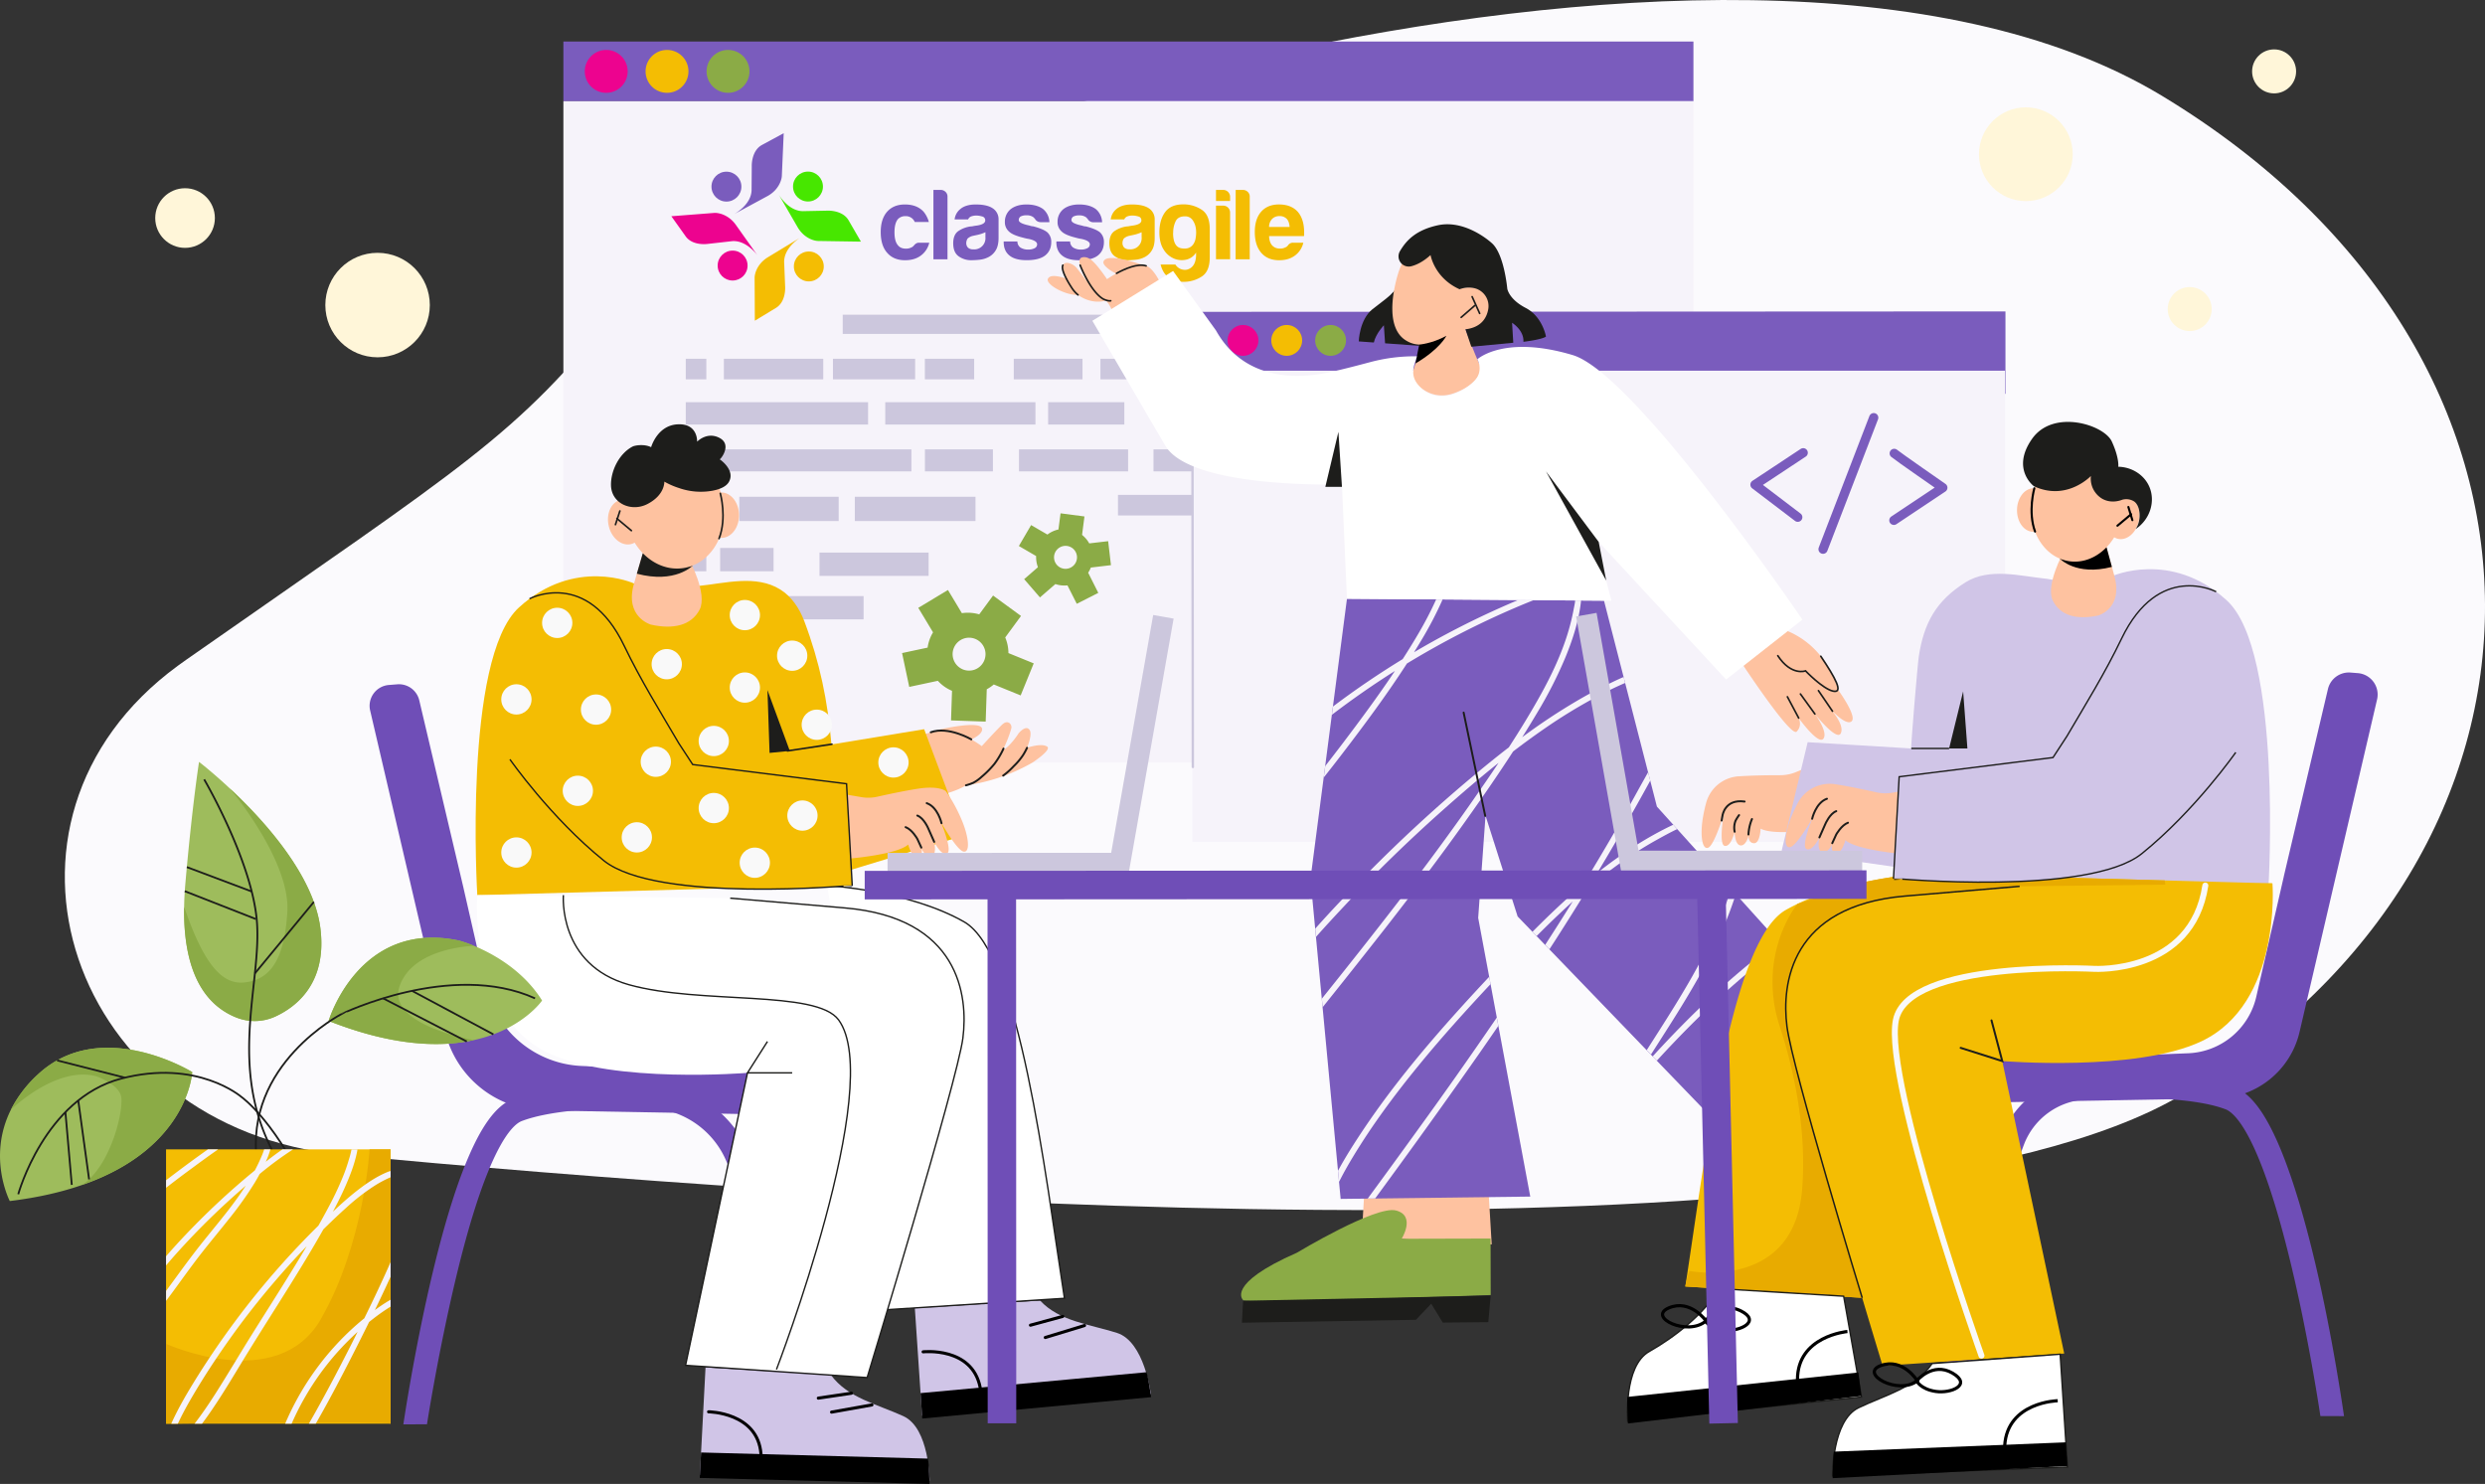 <svg xmlns="http://www.w3.org/2000/svg" xmlns:xlink="http://www.w3.org/1999/xlink" viewBox="0 0 2080.06 1242.14"><rect x="0" y="0" width="2080.06" height="1242.14" fill="#333333" stroke="none"/><defs><style>.cls-1,.cls-10,.cls-11,.cls-14,.cls-18,.cls-19,.cls-23,.cls-25,.cls-26,.cls-27,.cls-28,.cls-29,.cls-30,.cls-32,.cls-34{fill:none;}.cls-2{isolation:isolate;}.cls-3{fill:#fbfafd;}.cls-4{fill:#7a5cbd;}.cls-5{fill:#f6f3fa;}.cls-6{fill:#f4bd03;}.cls-7{fill:#8bab46;}.cls-8{fill:#ccc7dd;}.cls-9{fill:#ed038f;}.cls-10{stroke:#7a5cbd;stroke-linejoin:round;stroke-width:7.71px;}.cls-10,.cls-11,.cls-14,.cls-18,.cls-19,.cls-23,.cls-27,.cls-29,.cls-30{stroke-linecap:round;}.cls-11{stroke:#ccc7dd;stroke-width:2px;}.cls-11,.cls-14,.cls-18,.cls-19,.cls-23,.cls-24,.cls-25,.cls-26,.cls-27,.cls-28,.cls-29,.cls-30,.cls-32,.cls-34{stroke-miterlimit:10;}.cls-12{fill:#47e700;}.cls-13{fill:#fec2a0;}.cls-14,.cls-18,.cls-19,.cls-24,.cls-26,.cls-27,.cls-28,.cls-32,.cls-34{stroke:#1d1d1b;}.cls-14{stroke-width:1.39px;}.cls-15{fill:#1d1d1b;}.cls-16{clip-path:url(#clip-path);}.cls-17,.cls-24{fill:#fff;}.cls-18{stroke-width:1.64px;}.cls-19{stroke-width:1.66px;}.cls-20{fill:#d0c5e7;}.cls-21{fill:#6f4eb7;}.cls-22{fill:#e8ab00;}.cls-23,.cls-25,.cls-30{stroke:#000;}.cls-23{stroke-width:1.76px;}.cls-24,.cls-32{stroke-width:1.17px;}.cls-25{stroke-width:2.68px;}.cls-26{stroke-width:1.25px;}.cls-27{stroke-width:1.67px;}.cls-28{stroke-width:1.17px;}.cls-29{stroke:#f9f9f9;stroke-width:5px;}.cls-30{stroke-width:2.59px;}.cls-31{fill:#f9f9f9;}.cls-33{fill:#9ebc5c;}.cls-34{stroke-width:1.53px;}.cls-35{clip-path:url(#clip-path-2);}.cls-36{fill:#fff6d9;mix-blend-mode:multiply;}</style><clipPath id="clip-path" transform="translate(-215.16 -116.49)"><polygon class="cls-1" points="1765.72 973.23 1758.31 981.36 1671.58 1076.53 1601.98 1004.38 1598.5 1000.77 1597.03 999.25 1593.49 995.57 1512.07 911.17 1508.51 907.48 1501.33 900.04 1497.87 896.45 1485.49 883.62 1458.61 799.3 1452.48 884.82 1461.69 934.13 1462.84 940.27 1468.06 968.24 1469.36 975.19 1496.06 1118.1 1366.21 1119.7 1359.99 1119.77 1337.35 1120.05 1336.01 1105.85 1335.14 1096.55 1322.22 959.57 1321.55 952.43 1316.67 900.68 1316.02 893.79 1312.1 852.15 1323.15 767.27 1324.4 757.68 1329.99 714.78 1330.89 707.85 1342.63 617.69 1417.23 618.25 1422.65 618.29 1485.91 618.76 1498.79 618.86 1533.65 619.12 1538.54 619.16 1557.79 619.3 1574.21 683.18 1575.48 688.14 1594.67 762.84 1596.48 769.86 1602.08 791.66 1615.76 806.83 1619.07 810.51 1664.02 860.38 1668.1 864.91 1703.61 904.31 1706.96 908.03 1763.13 970.36 1765.72 973.23"/></clipPath><clipPath id="clip-path-2" transform="translate(-215.16 -116.49)"><rect class="cls-1" x="354.16" y="1078.59" width="187.94" height="229.63"/></clipPath></defs><g class="cls-2"><g id="Слой_1" data-name="Слой 1"><path id="bg" class="cls-3" d="M502.19,1083.16C273.91,1061.81,186.36,803.91,364,673.8q3.53-2.59,7.19-5.15c234.39-164,275.8-186.27,361.13-294S1661.24-23,2024.73,196.63s352.25,637.25,16.73,836.26C1781.89,1186.86,886.61,1119.11,502.19,1083.16Z" transform="translate(-215.16 -116.49)"/><g id="screens"><rect class="cls-4" x="471.58" y="34.76" width="945.9" height="49.97"/><rect class="cls-5" x="471.58" y="84.73" width="945.9" height="553.5"/><circle class="cls-6" cx="558.33" cy="59.75" r="17.96"/><circle class="cls-7" cx="609.39" cy="59.75" r="17.96"/><rect class="cls-8" x="705.4" y="263.42" width="406.1" height="16.08"/><rect class="cls-8" x="574.02" y="300.32" width="17.2" height="17.22"/><rect class="cls-8" x="574.02" y="415.56" width="17.2" height="20.58"/><rect class="cls-8" x="574.02" y="375.06" width="17.2" height="20.58"/><rect class="cls-8" x="574.02" y="458.67" width="17.2" height="19.53"/><rect class="cls-8" x="605.91" y="300.32" width="83.18" height="17.22"/><rect class="cls-8" x="697.22" y="300.32" width="68.79" height="17.22"/><rect class="cls-8" x="774.15" y="300.32" width="41.28" height="17.22"/><rect class="cls-8" x="848.57" y="300.32" width="57.54" height="17.22"/><rect class="cls-8" x="921.12" y="300.32" width="125.71" height="17.22"/><rect class="cls-8" x="574.02" y="336.67" width="152.6" height="18.71"/><rect class="cls-8" x="741" y="336.67" width="125.71" height="18.71"/><rect class="cls-8" x="877.34" y="336.67" width="63.79" height="18.71"/><rect class="cls-8" x="602.79" y="376.15" width="160.1" height="18.42"/><rect class="cls-8" x="774.21" y="376.15" width="56.91" height="18.42"/><rect class="cls-8" x="852.95" y="376.15" width="91.31" height="18.42"/><rect class="cls-8" x="965.52" y="376.15" width="108.82" height="18.42"/><rect class="cls-8" x="935.81" y="414.25" width="96.31" height="17.22"/><rect class="cls-8" x="715.52" y="415.82" width="101" height="20.33"/><rect class="cls-8" x="618.83" y="415.82" width="83.18" height="20.33"/><rect class="cls-8" x="1085.6" y="376.15" width="69.42" height="18.42"/><rect class="cls-8" x="1167.53" y="376.15" width="80.05" height="18.42"/><rect class="cls-8" x="1056.2" y="300.32" width="40.03" height="17.22"/><rect class="cls-8" x="1109.36" y="300.32" width="60.66" height="17.22"/><rect class="cls-8" x="965.96" y="337.42" width="62.54" height="17.22"/><rect class="cls-8" x="685.97" y="462.54" width="91.31" height="19.53"/><rect class="cls-8" x="602.79" y="458.67" width="44.72" height="19.53"/><rect class="cls-8" x="574.02" y="498.98" width="46.91" height="19.46"/><rect class="cls-8" x="632.18" y="498.98" width="90.68" height="19.46"/><rect class="cls-8" x="1006.15" y="459.05" width="124.46" height="17.03"/><circle class="cls-9" cx="507.44" cy="59.75" r="17.96"/><path class="cls-7" d="M1047,689.44l22.5,9.17,10.93-26.83-21.17-8.62a34,34,0,0,0-2.68-13.08l13.21-18L1046.4,615l-11.58,15.76a33.69,33.69,0,0,0-14.52-1l-11.66-19.4-24.83,14.93,12.35,20.52a32.61,32.61,0,0,0-1.88,3.56,33.76,33.76,0,0,0-2.67,9.22l-21.37,4.56,6,28.33,23.93-5.11a33.76,33.76,0,0,0,11,8c.29.14.58.25.88.37l-.83,24.78,29,1,.9-27.06A33.67,33.67,0,0,0,1047,689.44Zm-26.36-12.83a13.77,13.77,0,1,1,18.22-6.87A13.77,13.77,0,0,1,1020.6,676.61Z" transform="translate(-215.16 -116.49)"/><path class="cls-7" d="M1126,595.89a23.62,23.62,0,0,0,2.25-4.32l16.83-2-2.34-20.08-15.84,1.85a23.91,23.91,0,0,0-6-7.1l2-15.44-20-2.63-1.77,13.54a23.41,23.41,0,0,0-9.22,4.25l-13.66-7.93L1068,573.54l14.45,8.4a24.06,24.06,0,0,0,.06,2.81,23.78,23.78,0,0,0,1.45,6.53l-11.53,10,13.23,15.29,12.92-11.18a23.43,23.43,0,0,0,9.42,1.16c.22,0,.45,0,.66-.07l7.82,15.43,18-9.14Zm-18.19-3.29a9.61,9.61,0,1,1,8.82-10.34A9.62,9.62,0,0,1,1107.79,592.6Z" transform="translate(-215.16 -116.49)"/><polygon class="cls-4" points="1678.66 329.66 998.45 329.66 998.45 261.03 1678.66 260.68 1678.66 329.66"/><rect class="cls-5" x="998.07" y="310.3" width="680.2" height="394.3"/><circle class="cls-9" cx="1040.45" cy="284.94" r="12.91"/><circle class="cls-6" cx="1077.04" cy="284.94" r="12.91"/><circle class="cls-7" cx="1113.76" cy="284.94" r="12.91"/><line class="cls-10" x1="1568.39" y1="349.61" x2="1525.97" y2="459.73"/><path class="cls-10" d="M1800.71,496c2.43,2.18,40.7,28.72,40.7,28.72l-41,27.33" transform="translate(-215.16 -116.49)"/><polyline class="cls-10" points="1509.38 378.99 1468.99 405.7 1504.82 432.95"/><line class="cls-11" x1="998.07" y1="310.3" x2="998.46" y2="642.01"/></g><g id="logo"><path class="cls-4" d="M984.59,319.65H993a18.48,18.48,0,0,1-7.08,10.8c-3.49,2.58-7.87,3.88-13.16,3.87q-9.62,0-15-6.22-5.4-6.06-5.4-17.37,0-10.78,5.23-16.86,5.4-6.22,15-6.22,10.11,0,15.68,6.07a23.34,23.34,0,0,1,4.39,8.6H980.88a9.85,9.85,0,0,0-1.7-2.53,8.09,8.09,0,0,0-6.22-2.36,8.23,8.23,0,0,0-6.07,2.36q-3,3.39-3,11.13t3,11q2.19,2.7,6.58,2.7a9.59,9.59,0,0,0,4.89-1.18,2.49,2.49,0,0,0,.93-.57l.92-.93a7.24,7.24,0,0,1,1.36-1.35A4.62,4.62,0,0,1,984.59,319.65Z" transform="translate(-215.16 -116.49)"/><path class="cls-4" d="M996.48,275.46h6.09a5.67,5.67,0,0,1,4,1.6,5.26,5.26,0,0,1,1.69,4v52.46H996.48Z" transform="translate(-215.16 -116.49)"/><path class="cls-4" d="M1042.71,331.63a20.89,20.89,0,0,1-7.51,2.26,68.13,68.13,0,0,1-7,.42,17.75,17.75,0,0,1-10.63-3.29q-4.52-3.28-4.52-10.88,0-7.08,4.13-10.12a24,24,0,0,1,10.55-4,9.39,9.39,0,0,0,2-.24c.79-.17,1.7-.31,2.7-.43q7.42-1,7.42-4.38a3.2,3.2,0,0,0-2.61-3.29,17.44,17.44,0,0,0-4.81-.76,12.4,12.4,0,0,0-4.22.68,4.6,4.6,0,0,0-2.69,2.53h-11.31a13,13,0,0,1,4.72-8.6q4.54-3.89,13-3.88,9.45,0,14.18,3.2a10.85,10.85,0,0,1,4.89,9.44V315.6q0,6.73-2.45,10.54A15,15,0,0,1,1042.71,331.63Zm-2.7-20.75a31.89,31.89,0,0,1-6.59,2.2l-3.88.84a10.18,10.18,0,0,0-4.39,2.19,6.94,6.94,0,0,0-1.18,3.71,5.48,5.48,0,0,0,1.52,4.05,6.38,6.38,0,0,0,4.38,1.35A9.34,9.34,0,0,0,1040,315.1Z" transform="translate(-215.16 -116.49)"/><path class="cls-4" d="M1055.3,318.64h11.47a6.18,6.18,0,0,0,2.53,5.06,11.92,11.92,0,0,0,6.75,1.69,10.93,10.93,0,0,0,5.23-1.18,3.58,3.58,0,0,0,2-3.21q0-3-7.08-4.52a33.17,33.17,0,0,1-4.52-1q-8.94-2.19-12-5.23a10.33,10.33,0,0,1-3.39-8.1,13.41,13.41,0,0,1,4.89-10.62q5.08-3.88,13.16-3.88,8.76,0,14,3.88a14.86,14.86,0,0,1,5.22,10.92h-7.25a5.35,5.35,0,0,1-4.9-2.86l-1.35-1.35a9.09,9.09,0,0,0-5.56-1.52,10,10,0,0,0-5.06,1,3.39,3.39,0,0,0-1.52,3q0,2.7,8.77,4.52a17.91,17.91,0,0,0,1.77.51,6.28,6.28,0,0,0,1.43.17q8.58,2.22,12,5.09a10.6,10.6,0,0,1,3.21,8.09q0,7.42-5.4,11.47-5.06,3.7-15.18,3.71-9.62,0-14.34-3.87-4.89-3.88-4.89-11.31Z" transform="translate(-215.16 -116.49)"/><path class="cls-4" d="M1099.44,318.64h11.47a6.2,6.2,0,0,0,2.53,5.06,12,12,0,0,0,6.75,1.69,10.93,10.93,0,0,0,5.23-1.18,3.57,3.57,0,0,0,2-3.21q0-3-7.08-4.52a33.73,33.73,0,0,1-4.56-1q-8.94-2.19-12-5.23a10.33,10.33,0,0,1-3.39-8.1,13.4,13.4,0,0,1,4.89-10.62q5.06-3.88,13.16-3.88,8.76,0,14,3.88a14.84,14.84,0,0,1,5.22,11h-7.23a5.35,5.35,0,0,1-4.89-2.87l-1.35-1.35a9.14,9.14,0,0,0-5.57-1.52,10.08,10.08,0,0,0-5.09,1,3.4,3.4,0,0,0-1.52,3q0,2.7,8.77,4.53a16.27,16.27,0,0,0,1.78.5,6.28,6.28,0,0,0,1.43.17q8.61,2.2,12,5.06a10.71,10.71,0,0,1,3.2,8.1q0,7.43-5.39,11.47-5.1,3.7-15.19,3.71-9.62,0-14.34-3.88-4.89-3.87-4.89-11.31Z" transform="translate(-215.16 -116.49)"/><path class="cls-6" d="M1173.44,331.63a20.84,20.84,0,0,1-7.5,2.26,68.3,68.3,0,0,1-7,.42,17.73,17.73,0,0,1-10.63-3.29q-4.56-3.28-4.56-10.88,0-7.08,4.14-10.12a23.86,23.86,0,0,1,10.54-4,9.79,9.79,0,0,0,2-.25c.79-.17,1.7-.31,2.7-.43q7.42-1,7.42-4.38a3.19,3.19,0,0,0-2.61-3.29,17.44,17.44,0,0,0-4.81-.76,12.3,12.3,0,0,0-4.21.68,4.53,4.53,0,0,0-2.7,2.53h-11.31a13,13,0,0,1,4.72-8.61q4.53-3.87,13-3.87,9.43,0,14.17,3.2a10.85,10.85,0,0,1,4.89,9.44v15.36q0,6.74-2.45,10.54A15,15,0,0,1,1173.44,331.63Zm-2.7-20.75a31.61,31.61,0,0,1-6.58,2.2l-3.86.83a10.07,10.07,0,0,0-4.39,2.2,6.88,6.88,0,0,0-1.18,3.71,5.46,5.46,0,0,0,1.52,4,6.34,6.34,0,0,0,4.39,1.36,9.34,9.34,0,0,0,10.12-10.12Z" transform="translate(-215.16 -116.49)"/><path class="cls-6" d="M1216.32,330.78v-2.87a12.94,12.94,0,0,1-8.19,5.91,16.74,16.74,0,0,1-10.2-.85,18.68,18.68,0,0,1-8.69-7.5q-3.6-5.49-3.62-14.42,0-10.46,4.8-17t15.44-6.5a27.48,27.48,0,0,1,15,4.39q6.92,4.38,6.92,16.19V332q0,11.81-6.92,16.11a27.81,27.81,0,0,1-15,4.3q-15.52,0-19.23-14.5H1199a9.38,9.38,0,0,0,9.69,4.29,9.07,9.07,0,0,0,5.09-3.28C1215.23,337.07,1216.09,334.38,1216.32,330.78Zm-19.23-19.4q0,11.64,6.75,12.91t10-3.12a12.42,12.42,0,0,0,2.19-5.82,24.61,24.61,0,0,0,.09-7.85,15.73,15.73,0,0,0-2.79-6.91,7.41,7.41,0,0,0-6.41-3q-5.73,0-7.75,4.22a21.85,21.85,0,0,0-2,9.61Z" transform="translate(-215.16 -116.49)"/><path class="cls-6" d="M1233,275.46h6.07a5.76,5.76,0,0,1,5.74,5.73v3.55H1233Zm0,13.16h6.07a5.76,5.76,0,0,1,5.74,5.73v39.13H1233Z" transform="translate(-215.16 -116.49)"/><path class="cls-6" d="M1249.48,275.46h6.07a5.66,5.66,0,0,1,4,1.6,5.26,5.26,0,0,1,1.69,4v52.46h-11.81Z" transform="translate(-215.16 -116.49)"/><path class="cls-6" d="M1297.68,319.65h8.44a18.45,18.45,0,0,1-7.09,10.8c-3.48,2.58-7.87,3.88-13.15,3.87q-9.62,0-15-6.22t-5.4-17.39q0-10.79,5.22-16.87,5.4-6.21,15-6.21,10.13,0,15.69,6.07,5.4,6.21,5.4,17.37v1.86a3,3,0,0,1-.17,1.18h-29.17c.11,3.48,1,6.07,2.53,7.75s3.66,2.71,6.58,2.71a9.53,9.53,0,0,0,4.89-1.19,2.35,2.35,0,0,0,.93-.56l.93-.93a3.63,3.63,0,0,1,1.26-1.35A5,5,0,0,1,1297.68,319.65Zm-20.24-13.16h17.2c-.22-3-1-5.28-2.36-6.74a8.11,8.11,0,0,0-6.22-2.37,8.27,8.27,0,0,0-6.08,2.37A9.63,9.63,0,0,0,1277.44,306.49Z" transform="translate(-215.16 -116.49)"/><path class="cls-4" d="M844.42,255.36l-.15,19.48c.34,12.52-13.69,20.36-14.59,20.87l27.74-15a25.52,25.52,0,0,0,6.29-4.73c5.66-6,5.88-12,5.88-12l1.57-36-18.09,9.79C844,242.62,844.42,255.36,844.42,255.36Z" transform="translate(-215.16 -116.49)"/><path class="cls-9" d="M807.52,320.66l19.37-2.18c12.39-1.85,21.88,11.13,22.48,12l-18.25-25.73a25,25,0,0,0-5.46-5.65c-6.59-4.93-12.63-4.39-12.63-4.39l-35.92,2.79L789,314.21C794.92,322.58,807.52,320.66,807.52,320.66Z" transform="translate(-215.16 -116.49)"/><path class="cls-12" d="M907.69,292.83l-19.49.39c-12.5.7-20.76-13.09-21.28-14l15.79,27.29a25.28,25.28,0,0,0,4.92,6.16c6.1,5.51,12.16,5.53,12.16,5.53l36,.56L925.52,301C920.4,292.09,907.69,292.83,907.69,292.83Z" transform="translate(-215.16 -116.49)"/><path class="cls-6" d="M872.36,356.36l-.78-19.48c-1-12.48,12.67-21,13.56-21.55l-27,16.35a25.08,25.08,0,0,0-6.06,5c-5.39,6.21-5.28,12.27-5.28,12.27l.19,36,17.59-10.67C873.37,369.05,872.36,356.36,872.36,356.36Z" transform="translate(-215.16 -116.49)"/><circle class="cls-9" cx="613.23" cy="222.3" r="12.52"/><circle class="cls-4" cx="608.06" cy="156.22" r="12.52"/><circle class="cls-12" cx="676.32" cy="156.15" r="12.52"/><circle class="cls-6" cx="677.02" cy="223.03" r="12.52"/></g><g id="girl"><path class="cls-13" d="M1092.34,349.77c2.4-4.46,11.85-1,15.26-.3-2.18-4.24-3.92-8.82-2.74-11s3.3-2.18,5.35-1.64a12.52,12.52,0,0,1,6.6,4.48c1.93,2.45,5.16,6.64,8.41,11.23a114.16,114.16,0,0,1-6.3-15.07c-.51-1.45-.31-4.11.94-5s5.08-1.68,9.41,2.15c5.54,4.91,12.5,15.56,12.5,15.56s3.17-2.22,7.72-4.72c-3.06-1.19-11.56-6.52-10.69-9.85,2.23-8.54,33.85,3,33.85,3h0a12.68,12.68,0,0,1,1.89.42c11.61,3.69,23.5,43.54,23.5,43.54l-43.16,18.2c-1.2-.54-2.84-7.79-3.39-9.29q-1.85-5.1-3.67-10.22c-2-5.54-3.31-9.23-7.37-13.73-.28-.3-.1,1-.44.79-10.71,2.56-19.87-2.62-23.57-5.89l.6.9C1106.67,363.72,1089.91,354.3,1092.34,349.77Z" transform="translate(-215.16 -116.49)"/><path class="cls-14" d="M1104.86,338.46c-2.51,4.64,8.18,20.1,8.18,20.1a25.25,25.25,0,0,0,4.49,4.79" transform="translate(-215.16 -116.49)"/><path class="cls-14" d="M1149.74,345.31c7.21-3.94,17.75-8.5,24.78-6.26" transform="translate(-215.16 -116.49)"/><path class="cls-14" d="M1144.88,368.25c-2.29.5-6.21-1.43-6.21-1.43-4.59-2.67-8.85-8.24-12.26-13.92a105.85,105.85,0,0,1-7.13-14.44" transform="translate(-215.16 -116.49)"/><path class="cls-13" d="M1753.51,693.64s16.31,22.24,11.56,26.6-17.85-10.33-17.85-10.33,12,12.72,8.86,20.24-21.76-16-21.76-16,11.33,15.16,7.08,20.7-20.66-17.3-20.66-17.3,3.35,6.32-1.72,11.37-47.13-59.11-47.13-59.11l31.15-28a70,70,0,0,1,36.21,24C1748.06,677.13,1752.28,687.26,1753.51,693.64Z" transform="translate(-215.16 -116.49)"/><path class="cls-14" d="M1739.25,665.82C1751.48,684,1758.61,697,1749.48,695c-8.78-2-23-16.94-23-16.94s-11.87,4.54-23.22-12.7" transform="translate(-215.16 -116.49)"/><line class="cls-14" x1="1496.13" y1="583.26" x2="1505.58" y2="601.04"/><line class="cls-14" x1="1507.04" y1="580.91" x2="1519.15" y2="597.65"/><line class="cls-14" x1="1522.11" y1="578.11" x2="1533.88" y2="595.35"/><polygon class="cls-13" points="1539.46 868.92 1553.62 897.08 1489.37 966.65 1472.33 942.58 1539.46 868.92"/><polygon class="cls-13" points="1141.76 1001.62 1139.83 1035.21 1248.63 1041.66 1246.16 1000.16 1141.76 1001.62"/><path class="cls-15" d="M1404.13,406l-29.6-2.14-1-15.1s-6.68,6.88-8.41,14.42l-12.6-.91s.41-18,11.37-26.88,20.37-13.76,23.66-25.33L1405.36,389Z" transform="translate(-215.16 -116.49)"/><path class="cls-13" d="M1385.48,345.33a53.25,53.25,0,0,1,11.91-20.73c10.8-.74,18.43.14,27,11.89,4.47,6.1,7.76,22.49,13.52,21.35,11.9-2.36,20.92.59,23.65,11.72,3.32,13.53-8.24,24-19.76,22.57,0,0,9,24.45,13.26,32.24,0,0-.81,13.5-23.14,21.37s-35.65-13.22-35.65-13.22c2.18-8.1,7.7-20.79,6.79-27.61a21.81,21.81,0,0,1-10.2-2.94C1374.92,392.13,1380.61,361.36,1385.48,345.33Z" transform="translate(-215.16 -116.49)"/><line class="cls-14" x1="1234.45" y1="255.76" x2="1223.06" y2="265.66"/><line class="cls-14" x1="1232.24" y1="248.36" x2="1238.54" y2="262.35"/><path d="M1403.1,404.91s10.35-.61,22.75-7.33c0,0-5.06,10.84-25.9,23.18Z" transform="translate(-215.16 -116.49)"/><path class="cls-15" d="M1441.84,392.13l4.88,14.59,35.12-3.32-1-16.72s10.09,6.17,9.49,15.92c0,0,15.5-1.81,18.88-4.37,0,0-2.76-16.61-17-24s-15.39-16.16-15.39-16.16-2.63-29.48-13.17-38.27c0,0-21.31-19.76-44.76-14.78-18.63,4-26.66,12.8-31.91,21.71a8.55,8.55,0,0,0,9.35,12.66c4.63-1.15,10.15-3.86,16.27-9.4,0,0,3.19,19.15,24.31,28.64a21.63,21.63,0,0,1,13-.75,15.37,15.37,0,0,1,10.89,17.91C1459.46,382.67,1455,390.54,1441.84,392.13Z" transform="translate(-215.16 -116.49)"/><polygon class="cls-4" points="1127.47 501.21 1096.93 735.67 1122.18 1003.57 1280.9 1001.62 1237.31 768.33 1243.45 682.81 1270.33 767.14 1456.42 960.05 1550.56 856.74 1386.91 675.17 1342.62 502.81 1127.47 501.21"/><g class="cls-16"><path class="cls-5" d="M1485.91,618.76q-11.6,4.86-23,10.12a713.33,713.33,0,0,0-64.14,33.59q3-4.83,5.92-9.7a307.4,307.4,0,0,0,18-34.48l-5.42,0a300.2,300.2,0,0,1-15.49,29.65c-4,6.84-8.21,13.6-12.51,20.28q-30.11,18.39-58.34,39.67l-.9,6.93q25.53-19.51,52.73-36.68c-14,21-29.07,41.28-44.22,61.28q-7,9.21-14.1,18.3l-1.25,9.59q7.23-9.1,14.29-18.31c19.19-25,38.19-50.54,55.35-77.1q23.28-14.16,47.6-26.54,21.18-10.77,43-20.12,7.63-3.27,15.36-6.34Zm277.22,351.6q-2.31,5.55-4.82,11l7.41-8.13Zm-63.2-63.3a656.92,656.92,0,0,0-51.71,43.39c-17.3,16-33.8,32.91-49.72,50.32l3.48,3.61q15.76-17.26,32.38-33.73c15.36-15.16,31.32-29.73,48-43.44,8-6.6,16.21-13,24.61-19.18l-3.35-3.72Zm-238.24,27.07c-16.08,17.13-31.9,34.5-47.19,52.32-21.2,24.7-41.36,50.35-59.39,77.47-7,10.51-13.88,21.37-20,32.63l.87,9.3c3.46-6.89,7.24-13.62,11.18-20.16,16.5-27.41,35.68-53.22,56-78,19-23.23,39.18-45.53,59.7-67.47Zm6.37,34.11-1.42,2.09q-31.92,46.68-65.14,92.45-20.62,28.59-41.51,57l6.22-.07q9.52-13,19-26,34.47-47.31,68.07-95.25,8.07-11.6,16.06-23.25Zm196-107.86a287.61,287.61,0,0,1-13.88,37.16c-12.68,28.17-28.94,54.55-45.51,80.56l-11.14,17.47,3.54,3.68,2.64-4.13c17.26-27,34.7-53.9,48.91-82.62a329.3,329.3,0,0,0,19.52-47.59Zm-89.81-177.2c-4.94,2.07-9.77,4.47-14.52,6.79q-12.51,6.1-24.53,13.15a504.26,504.26,0,0,0-45.87,30.45q6.43-10.22,12.59-20.57a353.7,353.7,0,0,0,23.66-46.48c6.12-15,11.37-31.15,13-47.36l-4.89,0c-.33,2.88-1,5.69-1.31,7.42a186.47,186.47,0,0,1-6.43,24.68c-5.35,16-12.67,31.38-20.84,46.17-8.4,15.2-17.52,30.05-27,44.66-11.06,8.51-21.88,17.34-32.55,26.31q-44.43,37.36-85.31,78.67c-15,15.21-29.93,30.71-44.18,46.76l.65,6.89c8.14-9.19,16.49-18.2,24.87-27.11q38.43-40.85,80.37-78.19c15.52-13.82,31.32-27.41,47.59-40.38-6.92,10.34-14,20.57-21.07,30.75-20.42,29.32-41.74,58-63.54,86.34-20.8,27-42,53.71-63.34,80.34l.67,7.14q26.85-33.51,53.32-67.31c22.57-29,44.74-58.24,66-88.14,13.72-19.26,27.22-38.74,40.09-58.62q12.64-9.69,25.72-18.75a439.81,439.81,0,0,1,45.74-27.87c7.3-3.84,14.74-7.51,22.34-10.74Zm41.55,123.65c-22.77,10.76-43.89,24.72-63.63,40.35q13.84-23,27.08-46.32c5.82-10.28,11.65-20.58,17.27-31l-1.81-7c-2.92,5.3-5.91,10.55-8.78,15.77q-21.75,39.6-45.42,78.12c-14.83,12.54-28.91,25.93-42.6,39.72l3.46,3.59c9.5-9.56,19.19-18.92,29.18-28l1.09-1q-1.49,2.4-3,4.79-9.93,15.87-20.11,31.59l3.56,3.69q3.21-4.92,6.37-9.86,13.15-20.52,25.91-41.32c17.86-15.07,36.81-28.87,57.23-40.25,5.65-3.15,11.49-6.36,17.49-9.23Z" transform="translate(-215.16 -116.49)"/><path class="cls-5" d="M1661.89,1122.41c-3.47,4.7-11.38,3.5-15.53-.08-6-5.17-7-14.09-7.45-21.49a141.16,141.16,0,0,1,7.51-52.39,191.46,191.46,0,0,1,24.24-47.78c10.37-15.06,22.58-28.78,35.6-41.57s27.19-24.93,41.43-36.63l5.32-4.36a2.5,2.5,0,0,0,0-3.53,2.54,2.54,0,0,0-3.53,0c-14.92,12.15-29.69,24.54-43.57,37.89a306.09,306.09,0,0,0-37.71,43,198.41,198.41,0,0,0-26,50c-6.06,17.58-9.24,36.31-8.26,54.92.45,8.57,1.77,17.87,7.86,24.4,5,5.32,13.88,7.5,20.41,3.84a12.86,12.86,0,0,0,4-3.72,2.52,2.52,0,0,0-.9-3.42,2.56,2.56,0,0,0-3.42.9Z" transform="translate(-215.16 -116.49)"/></g><path class="cls-17" d="M1401.17,414.74a144.21,144.21,0,0,0-38.57,4.74c-9.62,2.54-21.14,5.63-33.14,8.32-39.65,8.86-76.66.79-96.46-34.69l-35.92-49.79L1129.52,385s39.17,67.2,61.08,104.56C1212,526,1338.43,522,1338.43,522l4.2,95.7L1564,619.35l-13.66-52.47L1660,685.3l63.85-50.14S1584,429.42,1531.63,413.73c-57.59-17.24-79.87,3.51-79.87,3.51a15.76,15.76,0,0,1-.07,15.16c-3.91,7.13-29.92,26.39-47.86,8-6.21-6.38-7-12.24-4.2-20.69.12-.35,1.41-4.59,1.54-4.94Z" transform="translate(-215.16 -116.49)"/><line class="cls-18" x1="1243.2" y1="682.98" x2="1225.13" y2="596.47"/><path class="cls-7" d="M1255.68,1204.68s-15.11-13.13,45.12-39.62c0,0,65.86-39.68,82.83-35.33s4.77,23.69,4.77,23.69l74.44-.19.12,47.29S1251,1208.2,1255.68,1204.68Z" transform="translate(-215.16 -116.49)"/><polygon class="cls-15" points="1247.76 1084.51 1245.79 1106.72 1207.66 1107.09 1198 1091.27 1185.21 1104.76 1039.55 1107.2 1040.52 1088.84 1247.76 1084.51"/><path class="cls-7" d="M1674.76,1205.2s-19.77,3.11-1.26-60c0,0,12-75.93,26.3-86.12s21.2,11.6,21.2,11.6l47.78-57.08,36.27,30.36S1674.43,1211.07,1674.76,1205.2Z" transform="translate(-215.16 -116.49)"/><polygon class="cls-15" points="1590.22 927.77 1605.95 943.58 1581.67 972.99 1563.36 970.2 1565.44 988.66 1473.52 1101.69 1460.1 1089.13 1590.22 927.77"/><polygon class="cls-15" points="1123.27 407.51 1120.31 361.48 1109.36 407.55 1123.27 407.51"/><polygon class="cls-15" points="1338.17 453.59 1294.04 394.56 1344.48 485.99 1338.17 453.59"/></g><g id="right_man" data-name="right man"><path class="cls-13" d="M1730.36,757.82l10.52,52.74s-40.87,5.86-52-.45c0,0-.43,12.36-5.53,12.2s-4.51-6.39-4.51-6.39-2.12,8.94-6.92,8.22-4.77-11.45-4.77-11.45-3,12.91-8.32,11.85-.77-26.8-.77-26.8-7.8,26.08-13,28.31-7.15-10.87-4.17-26.93c.7-3.81,1.5-7.25,2.31-10.3a30.22,30.22,0,0,1,26.94-22.49l.54,0c12-.82,26.34-.95,34.61-.94a34.38,34.38,0,0,0,13.22-2.63Z" transform="translate(-215.16 -116.49)"/><path class="cls-19" d="M1678.7,815a38.71,38.71,0,0,1,.85-6.36,38.14,38.14,0,0,1,2.09-6.55" transform="translate(-215.16 -116.49)"/><path class="cls-19" d="M1667.15,812.69a15.94,15.94,0,0,1,.79-9.29,38.92,38.92,0,0,1,2.89-4.59" transform="translate(-215.16 -116.49)"/><path class="cls-19" d="M1675.47,787.45c-16.73-2.35-18.52,11.87-18.52,11.87l-.7,4.06" transform="translate(-215.16 -116.49)"/><path class="cls-20" d="M1822.17,845.13l-115.68-16.52,21.77-90.85L1815,743c-.66,0,5.27-70.45,6.27-77,4.32-28.21,14.64-46.71,39-62,20.18-12.64,46.21-5.22,68.18-3,0,0,37.45,7.26,54.32-2.09,0,0,49.32-22.59,96.27,20.13s34.88,240.81,34.88,240.81l-259.57-5.15Z" transform="translate(-215.16 -116.49)"/><path class="cls-21" d="M2157.43,1301.82c-.09-.61-9.1-61.8-24-124.42-26.31-110.4-47.46-129.32-55.33-132.33-21.85-8.36-63.54-11.26-117.38-8.18a58.6,58.6,0,0,0-51.5,37.93c-17.93,47.82-47.74,140.23-46,221.77l-20,.44c-1.85-84.9,28.8-180.06,47.23-229.24a78.64,78.64,0,0,1,69.09-50.87c40-2.29,94.35-2.51,125.66,9.47,14.46,5.53,27.21,23,40.11,55,9.35,23.2,18.63,54,27.57,91.5,15.12,63.48,24.23,128.44,24.33,129Z" transform="translate(-215.16 -116.49)"/><path class="cls-6" d="M2117.21,855.93l-86,38.48L1799.39,998.2l-25.48,204.68-148.07-9.49q1.53-9.81,3.11-20.46c16-107,37.25-269.89,80.94-294.7,3.19-1.81,6.48-3.52,9.84-5.12h0c17.43-8.33,36.79-14,54.06-17.77a358.63,358.63,0,0,1,50.59-7.46l202.84,5.59Z" transform="translate(-215.16 -116.49)"/><path class="cls-22" d="M2031.26,894.41,1799.39,998.2l-25.48,204.68-148.07-9.49a76.77,76.77,0,0,1,3.41-13s87.45,16.94,94.35-68.08c4.37-53.93-8.72-106.21-18.88-137.24-9.6-29.33-7.46-61.42,6.75-88.8a90,90,0,0,1,8.26-13.19h0l54.06-17.77a358.63,358.63,0,0,1,50.59-7.46l202.84,5.59Z" transform="translate(-215.16 -116.49)"/><path class="cls-13" d="M1811.82,777.87l-1.35,53.76s-41.16-3.28-50.63-11.88c0,0-3.13,12-8.07,10.69s-3-7.23-3-7.23-4,8.25-8.57,6.49-2.13-12.22-2.13-12.22-5.71,11.94-10.72,9.73,5.15-26.31,5.15-26.31-13.35,23.72-19,24.74-4.59-12.17,1.85-27.18c1.53-3.56,3.06-6.75,4.52-9.55a30.24,30.24,0,0,1,31.23-16l.54.08c11.88,1.85,25.9,4.88,34,6.7a34.36,34.36,0,0,0,13.48.35Z" transform="translate(-215.16 -116.49)"/><path class="cls-19" d="M1748.84,822.28l3.33-7.27s4.29-7.76,9.83-9.84" transform="translate(-215.16 -116.49)"/><path class="cls-19" d="M1738.08,817.48l5-11.31s3.63-8.61,9.12-10.69" transform="translate(-215.16 -116.49)"/><path class="cls-19" d="M1732,801.88s3-13.49,12.4-16.78" transform="translate(-215.16 -116.49)"/><path class="cls-20" d="M2070.17,611.83s-48-25.58-79.19,39.29c-14,29.12-29.67,54.25-45.71,81.62l-11.65,17.86-128.77,16.1-4.75,85.07S1963.61,866.84,2008,831s78.58-84.72,78.58-84.72" transform="translate(-215.16 -116.49)"/><polygon class="cls-8" points="1558.74 729.54 1558.75 712.16 1371.55 712.06 1336.4 513.01 1319.29 516.03 1356.97 729.43 1558.74 729.54"/><path class="cls-21" d="M2126.76,850.3l37-157.06a18,18,0,0,1,18.88-13.78l6.17.49a18,18,0,0,1,16.08,22L2140,980.3a72,72,0,0,1-68.79,55.61l-184,3.32-5.08-34.56,164.58-6.52a61,61,0,0,0,57.08-47.39l23-100.46" transform="translate(-215.16 -116.49)"/><path class="cls-6" d="M2117.31,855.93s7.94,100.59-59.75,132.35c-54.51,25.58-166.41,16.39-166.41,16.39L1943,1249.5l-152,10.26s-75.6-248.54-80.15-284.15,3-100.88,98.88-109.05l95.88-8.16" transform="translate(-215.16 -116.49)"/><path class="cls-13" d="M1942.32,578.82s-15.22,27.65-8.83,40.49,20.6,16.15,38,12.39c0,0,20.94-5.8,13.57-32.86l-7.38-27.06Z" transform="translate(-215.16 -116.49)"/><path d="M1978.4,574.49s-21.92,13.86-39.1,9.53c0,0,13.37,14.85,43.6,7Z" transform="translate(-215.16 -116.49)"/><path class="cls-13" d="M1995.89,531.9a10.59,10.59,0,0,0-3.41-.19c-2.06-19.37-14.45-35.07-31.5-37.66-18.47-2.81-36.27,10.67-43,31.15l-.4,0c-7.6-.13-13.9,7.9-14.08,18s5.83,18.3,13.43,18.43a9.9,9.9,0,0,0,1.64-.1c5.06,13.09,15.37,22.73,28.41,24.72,14.86,2.26,29.29-6,37.87-20a10.68,10.68,0,0,0,3.21,1.28c7.42,1.64,15.19-5,17.36-14.8S2003.31,533.54,1995.89,531.9Z" transform="translate(-215.16 -116.49)"/><path class="cls-15" d="M2002.79,559.36c12.14-8.08,16.72-23.25,11.47-35.41-4.27-9.91-14.5-16.5-26-16.77,0,0,1-7.11-5.42-21.13s-48.95-27.5-66.75-2.21,1.52,39.63,1.52,39.63c27.59,12.86,47.73-8.56,47.73-8.56a19.63,19.63,0,0,0,9.54,19.11c7.72,4.32,15.64,1.22,16.69.79a12.29,12.29,0,0,1,10,1.46C2006.85,540,2007.87,552.08,2002.79,559.36Z" transform="translate(-215.16 -116.49)"/><line class="cls-23" x1="1772.39" y1="440.05" x2="1783.81" y2="430.49"/><line class="cls-23" x1="1781.55" y1="424.39" x2="1784.9" y2="435.4"/><path class="cls-23" d="M1918,525.2s-5.59,19.52.59,36.26" transform="translate(-215.16 -116.49)"/><path class="cls-24" d="M1758.38,1201.5l14.94,84.35-195.7,20.35s-3.66-46.16,18-58.39,45.89-31.34,58.57-52.61Z" transform="translate(-215.16 -116.49)"/><path d="M1770.66,1265.34l2.57,19.7-195.42,23s-1-16.53-.44-22.23Z" transform="translate(-215.16 -116.49)"/><path class="cls-25" d="M1643.2,1222.16s-13.08-18.66-31.25-10.83S1628,1235.47,1643.2,1222.16Z" transform="translate(-215.16 -116.49)"/><path class="cls-25" d="M1642.63,1222.23s12.14-17.13,29.55-8.51-.09,17.31-13,16.24S1642.63,1222.23,1642.63,1222.23Z" transform="translate(-215.16 -116.49)"/><path class="cls-25" d="M1761.54,1231.06s-42,3.65-41.8,40.39" transform="translate(-215.16 -116.49)"/><path class="cls-24" d="M1939.63,1250.06l6.09,94.4-196.61,7.48s-.62-46.31,21.78-57.08,47.53-16.63,61.59-37Z" transform="translate(-215.16 -116.49)"/><path d="M1944.41,1323.82l1.28,19.84-196.51,10.15s.1-16.56,1-22.2Z" transform="translate(-215.16 -116.49)"/><path class="cls-25" d="M1820.06,1272.38s-11.83-19.48-30.47-12.85S1804,1284.67,1820.06,1272.38Z" transform="translate(-215.16 -116.49)"/><path class="cls-25" d="M1819.48,1272.41s13.25-16.3,30-6.55-1.23,17.26-14,15.36S1819.48,1272.41,1819.48,1272.41Z" transform="translate(-215.16 -116.49)"/><path class="cls-25" d="M1937.56,1289s-42.15.88-44.36,37.56" transform="translate(-215.16 -116.49)"/><path class="cls-26" d="M1773.91,1202.88s-58.48-191.66-63-227.27,3-100.88,98.88-109.05l95.88-8.16" transform="translate(-215.16 -116.49)"/><polyline class="cls-27" points="1666.98 854.15 1675.98 888.19 1641.17 877.13"/><path class="cls-28" d="M2070.17,611.83s-48-25.58-79.19,39.29c-14,29.12-29.67,54.25-45.71,81.62l-11.65,17.86-128.77,16.1-4.75,85.07S1963.61,866.84,2008,831s78.58-84.72,78.58-84.72" transform="translate(-215.16 -116.49)"/><line class="cls-28" x1="1599.84" y1="626.51" x2="1631.5" y2="626.51"/><polygon class="cls-15" points="1646.81 626.51 1643.24 578.72 1631.49 626.51 1646.81 626.51"/><path class="cls-29" d="M1873.74,1251.25s-81.57-229.29-71.69-280.61,166.14-43.15,166.14-43.15,81.7,4.48,92.94-69.76" transform="translate(-215.16 -116.49)"/></g><g id="left_man" data-name="left man"><path class="cls-20" d="M980.92,1211.5l6.06,90,191.47-18.1s-5.26-43.86-28.34-51.18-48.17-9.63-64.37-27.11Z" transform="translate(-215.16 -116.49)"/><path d="M985.71,1282.62l1.43,21.28L1178.69,1286s-2.2-15.65-3.8-20.87Z" transform="translate(-215.16 -116.49)"/><path class="cls-30" d="M987.86,1248.07s41-4.56,47.75,29.83" transform="translate(-215.16 -116.49)"/><line class="cls-30" x1="862.55" y1="1109.28" x2="889.56" y2="1101.92"/><line class="cls-30" x1="874.95" y1="1119.58" x2="907.79" y2="1109.57"/><path class="cls-13" d="M990.77,784.77l-.49-.22C988.87,784.81,988.82,784.85,990.77,784.77Z" transform="translate(-215.16 -116.49)"/><path class="cls-13" d="M1091.61,741.4c-5-3.13-16.77,1.05-16.77,1.05s4.49-10.66,2.37-14.54c-3-5.5-9.47,2.46-9.47,2.46s-6.26,10.21-13.45,14.41a101.75,101.75,0,0,0,7.31-18.28,4.41,4.41,0,0,0-1.47-4.73c-1.38-1-3.49-1.33-6.41,1.53-5.84,5.72-16.77,17.76-16.77,17.76s-3.61-2.66-8.77-5.67c3.33-1.36,9.83-5.11,9-9.08-1.55-7-34.9.68-34.9.68h0c-.72.1-18.65,5.86-19.31,6.08-12.67,4.14-6.62,45.14-6.62,45.14l14,6.33c4.29-.78,21.24-3.51,33.45-10.63h0a155,155,0,0,0,55.56-19.08S1095.9,744.08,1091.61,741.4Z" transform="translate(-215.16 -116.49)"/><path class="cls-19" d="M1023.71,773.86a43.7,43.7,0,0,0,6-2.07,31.27,31.27,0,0,0,7-4.95,81.36,81.36,0,0,0,10.82-10.9,70.72,70.72,0,0,0,7.61-12.81" transform="translate(-215.16 -116.49)"/><path class="cls-19" d="M1074.84,742.45a50.82,50.82,0,0,1-3.49,6.36,55.52,55.52,0,0,1-7.63,9,61.06,61.06,0,0,1-8.87,7.93" transform="translate(-215.16 -116.49)"/><path class="cls-19" d="M1028.18,735.39s-19.29-11.27-33.89-5.94" transform="translate(-215.16 -116.49)"/><path class="cls-21" d="M572.57,1308.7l-19.79.11c.09-.62,9.2-62.58,24.32-126.06,8.94-37.51,18.22-68.3,27.57-91.5,12.91-32,25.65-49.46,40.11-55,23-8.79,60.74-12.94,112.24-12.33a93.29,93.29,0,0,1,86.57,62c20.62,58.46,44.84,144.24,43.17,220.94l-20-.44c1.61-73.68-22-157-42-213.84a73.21,73.21,0,0,0-68-48.69c-48.28-.57-84.54,3.24-104.86,11-7.87,3-29,21.93-55.33,132.33C581.66,1249.9,572.66,1308.09,572.57,1308.7Z" transform="translate(-215.16 -116.49)"/><path class="cls-6" d="M906.41,851l115.69-35.11-33.38-89-77.6,12.78c-3.07-36.29-9.73-68.85-22.82-103.45-4-10.48-10.48-20.33-20-26.27-20.19-12.64-46.21-5.22-68.19-3,0,0-37.44,7.26-54.31-2.08,0,0-49.33-22.6-96.27,20.12S614.68,865.8,614.68,865.8l259.57-7.15Z" transform="translate(-215.16 -116.49)"/><path class="cls-13" d="M791.8,584.47s15.94,29.06,8.94,42.39S778.5,643.48,760,639.34c0,0-22.35-6.31-14.12-34.47l8.23-28.17Z" transform="translate(-215.16 -116.49)"/><path class="cls-15" d="M753.23,579.51s23.29,14.74,41.74,10.43c0,0-14.5,15.34-46.76,6.78Z" transform="translate(-215.16 -116.49)"/><path class="cls-13" d="M735,534.82a11.8,11.8,0,0,1,3.65-.15c2.45-20.21,15.9-36.45,34.18-39,19.8-2.71,38.69,11.58,45.65,33.06l.43,0c8.13,0,14.78,8.42,14.85,18.91s-6.47,19.05-14.61,19.09a11.27,11.27,0,0,1-1.75-.12c-5.57,13.61-16.73,23.55-30.71,25.47-15.93,2.18-31.28-6.65-40.29-21.38A11.41,11.41,0,0,1,743,572c-8,1.62-16.19-5.4-18.39-15.67S727.08,536.45,735,534.82Z" transform="translate(-215.16 -116.49)"/><line class="cls-14" x1="528.49" y1="444.17" x2="516.39" y2="434.05"/><line class="cls-14" x1="518.88" y1="427.7" x2="515.16" y2="439.16"/><path class="cls-14" d="M818.09,529.48s5.74,20.44-1.08,37.86" transform="translate(-215.16 -116.49)"/><path class="cls-15" d="M771.23,519.64s.7,11.14-14.23,18.8c-13.34,6.84-30.19-.43-30.42-15.9-.18-12.09,6.95-26.54,18.2-32.31,1.64-.83,9.44-2.36,15.4.58,0,0,5.09-18.25,22.2-19.13s16.3,14.52,16.3,14.52,8.09-8.55,18.51-3.27,2.42,16.58.47,18.05c0,0,13.3,9,7.61,18.94-2.37,4.13-8.07,6.27-13.91,7.36A55.26,55.26,0,0,1,783.49,525,63.18,63.18,0,0,1,771.23,519.64Z" transform="translate(-215.16 -116.49)"/><path class="cls-13" d="M923.39,781.56l1.34,53.75s41.16-3.27,50.63-11.88c0,0,3.14,12,8.08,10.69s3-7.23,3-7.23,4,8.26,8.56,6.49,2.13-12.21,2.13-12.21,5.72,11.94,10.72,9.72-5.14-26.3-5.14-26.3,13.34,23.72,19,24.74,4.58-12.18-1.86-27.19-13.07-23.46-13.07-23.46-5.35-4.78-23.21-2c-11.88,1.85-25.91,4.88-34,6.7a34.55,34.55,0,0,1-13.48.35Z" transform="translate(-215.16 -116.49)"/><path class="cls-19" d="M986.36,826,983,818.7s-4.28-7.77-9.82-9.84" transform="translate(-215.16 -116.49)"/><path class="cls-19" d="M997.12,821.17l-5-11.31s-3.62-8.62-9.12-10.69" transform="translate(-215.16 -116.49)"/><path class="cls-19" d="M1003.25,805.56s-3-13.49-12.39-16.77" transform="translate(-215.16 -116.49)"/><path class="cls-24" d="M907.56,857.73s68,3.92,114.54,30.37,67.7,209.94,84.05,315.16l-148.07,9.5L932.6,1008.07" transform="translate(-215.16 -116.49)"/><path class="cls-6" d="M658.42,617.69s48-25.58,79.18,39.3c14,29.11,29.68,54.24,45.71,81.61L795,756.47l128.77,16.09,4.74,85.07S765,872.71,720.56,836.87,642,752.15,642,752.15" transform="translate(-215.16 -116.49)"/><path class="cls-21" d="M603.23,860.17,566.11,702.73a17.48,17.48,0,0,0-18.39-13.42l-7.11.56A17.48,17.48,0,0,0,525,711.27l62.52,268.19A86.08,86.08,0,0,0,669.75,1046l173,3.12,5.08-34.55-145.42-5.77a86.07,86.07,0,0,1-80.51-66.84l-18.68-81.77" transform="translate(-215.16 -116.49)"/><path class="cls-28" d="M658.42,617.69s48-25.58,79.18,39.3c14,29.11,29.68,54.24,45.71,81.61L795,756.47l128.77,16.09,4.74,85.07S765,872.71,720.56,836.87,642,752.15,642,752.15" transform="translate(-215.16 -116.49)"/><path class="cls-17" d="M614.68,865.8s-7.94,100.59,59.75,132.36c54.51,25.57,166.41,16.39,166.41,16.39L789,1259.37l152,10.26s75.59-248.53,80.14-284.15-3-100.88-98.88-109l-95.88-8.17" transform="translate(-215.16 -116.49)"/><polygon class="cls-8" points="742.92 731.33 742.91 713.95 930.11 713.85 965.26 514.8 982.37 517.82 944.69 731.22 742.92 731.33"/><path class="cls-20" d="M805.72,1261.14,801,1351.25l192.26,4.82s0-44.17-22-54.19-46.68-15.3-60.68-34.58Z" transform="translate(-215.16 -116.49)"/><path d="M802,1332.32l-1.12,21.3,192.32,5s-.32-15.79-1.28-21.17Z" transform="translate(-215.16 -116.49)"/><path class="cls-30" d="M808.27,1298.27s41.2.35,43.85,35.3" transform="translate(-215.16 -116.49)"/><line class="cls-30" x1="684.97" y1="1170.33" x2="712.66" y2="1166.24"/><line class="cls-30" x1="696.06" y1="1182.04" x2="729.85" y2="1176.01"/><line class="cls-14" x1="659.08" y1="628.57" x2="696.36" y2="622.94"/><circle class="cls-31" cx="432.26" cy="713.6" r="12.67"/><circle class="cls-31" cx="466.43" cy="521.39" r="12.67"/><circle class="cls-31" cx="498.9" cy="593.98" r="12.67"/><circle class="cls-31" cx="533.05" cy="700.92" r="12.67"/><circle class="cls-31" cx="548.94" cy="637.62" r="12.67"/><circle class="cls-31" cx="631.81" cy="722.15" r="12.67"/><circle class="cls-31" cx="671.68" cy="682.68" r="12.67"/><circle class="cls-31" cx="597.47" cy="620.26" r="12.67"/><circle class="cls-31" cx="683.69" cy="606.66" r="12.67"/><circle class="cls-31" cx="623.48" cy="575.53" r="12.67"/><circle class="cls-31" cx="747.87" cy="638.23" r="12.67"/><circle class="cls-31" cx="663.09" cy="548.86" r="12.67"/><circle class="cls-31" cx="623.48" cy="514.87" r="12.67"/><circle class="cls-31" cx="558.1" cy="555.96" r="12.67"/><circle class="cls-31" cx="597.47" cy="676.4" r="12.67"/><circle class="cls-31" cx="483.68" cy="661.95" r="12.67"/><circle class="cls-31" cx="432.26" cy="585.44" r="12.67"/><polygon class="cls-15" points="642.39 577.64 661.11 628.57 644.16 630.24 642.39 577.64"/><path class="cls-32" d="M840.84,1014.55,789,1259.37l152,10.26s75.59-248.53,80.14-284.15-3-100.88-98.88-109l-95.88-8.17" transform="translate(-215.16 -116.49)"/><polyline class="cls-32" points="642.39 871.81 625.68 898.06 663.09 898.04"/><path class="cls-32" d="M686.75,865.8s-4.81,58.29,54.93,75,156.73,4,175.41,29.39c39.64,53.89-52,292.66-52,292.66" transform="translate(-215.16 -116.49)"/></g><g id="flower"><path class="cls-33" d="M445.75,967.35a41.46,41.46,0,0,1-32.75.9c-32.41-12.93-44.42-48.15-43.71-92.68.09-6.24.43-12.66,1-19.22,5.79-66.19,11.48-102.1,11.48-102.1s10.92,8.35,25.62,22.08h0c28.31,26.43,70.62,72.75,76,117.65C488.89,939.34,463.44,959.16,445.75,967.35Z" transform="translate(-215.16 -116.49)"/><path class="cls-7" d="M445.75,967.35a41.46,41.46,0,0,1-32.75.9c-32.41-12.93-44.42-48.15-43.71-92.68,15.2,44.4,30.22,65.36,50.14,63.32a39.17,39.17,0,0,0,8.47-1.76c15.3-5,25.61-20.54,27.78-57.47,2.53-43.08-47.51-102.42-48.27-103.32h0c28.31,26.43,70.62,72.75,76,117.65C488.89,939.34,463.44,959.16,445.75,967.35Z" transform="translate(-215.16 -116.49)"/><path class="cls-34" d="M386.07,768.91s41.23,70.35,44.27,121c.88,14.64-.63,30.46-2.44,47.23-1.17,10.91-2.46,22.23-3.3,33.89-.2,2.78-.38,5.57-.51,8.39-1.08,21.63-.16,44.34,6.32,67.73.4,1.48.84,3,1.3,4.44h0a167.4,167.4,0,0,0,8.93,23l1.89,4,31,65.26" transform="translate(-215.16 -116.49)"/><path class="cls-33" d="M668.92,954S652.53,978.09,612,987.09c-28.11,6.25-67.84,5.26-121.79-16,0,0,25.25-85,109.12-67.29A105.06,105.06,0,0,1,612,908.24h0C627.25,914.57,652.85,928.33,668.92,954Z" transform="translate(-215.16 -116.49)"/><path class="cls-7" d="M612,987.09c-28.11,6.25-67.84,5.26-121.79-16,0,0,25.25-85,109.12-67.29A105.06,105.06,0,0,1,612,908.24h0s-51.11,1-62.34,33.71S612,987.09,612,987.09Z" transform="translate(-215.16 -116.49)"/><path class="cls-33" d="M376.06,1013.88s-2.92,63.41-91.94,94.43c-16.94,5.91-37,10.64-60.76,13.54,0,0-19-36.47.89-76.38A103.6,103.6,0,0,1,246.74,1016C299.61,966.7,376.06,1013.88,376.06,1013.88Z" transform="translate(-215.16 -116.49)"/><path class="cls-7" d="M376.06,1013.88s-2.92,63.41-91.94,94.43c24.6-16.89,35-64.1,32.33-74.44s-20.84-16.51-20.84-16.51c-33.76-8.85-71.36,28.11-71.36,28.11A103.6,103.6,0,0,1,246.74,1016C299.61,966.7,376.06,1013.88,376.06,1013.88Z" transform="translate(-215.16 -116.49)"/><path class="cls-34" d="M230.43,1116.17s21.93-79.87,85.93-96.75,100.92,15.32,100.92,15.32,30.42,21.12,60.6,90.22" transform="translate(-215.16 -116.49)"/><path class="cls-34" d="M452.91,1179.11s-11.49-7.87-22.59-89.86,70.82-124,70.82-124S593,920.51,663,952.17" transform="translate(-215.16 -116.49)"/><line class="cls-34" x1="156.4" y1="725.82" x2="210.68" y2="746.24"/><line class="cls-34" x1="154.66" y1="745.99" x2="214.12" y2="769.3"/><line class="cls-34" x1="213.36" y1="814.79" x2="262.71" y2="754.99"/><line class="cls-34" x1="344.94" y1="829.43" x2="413" y2="865.84"/><line class="cls-34" x1="320.69" y1="835.69" x2="390.71" y2="871.81"/><line class="cls-34" x1="54.75" y1="930.93" x2="60.09" y2="991.82"/><line class="cls-34" x1="65.51" y1="921.18" x2="74.57" y2="987.24"/><line class="cls-34" x1="47.8" y1="887.62" x2="104.55" y2="902.09"/><rect class="cls-6" x="138.99" y="962.11" width="187.94" height="229.62"/><path class="cls-22" d="M354.16,1241.36s93.25,42.55,129.61-20.76,40.72-142,40.72-142H542.1v229.63c0-2.18-187.94,0-187.94,0Z" transform="translate(-215.16 -116.49)"/></g><g class="cls-35"><path class="cls-5" d="M520.09,1220c-2.19,1.77-4.36,3.59-6.48,5.45a230.47,230.47,0,0,0-57.86,78.43q-1,2.16-1.89,4.35h5.4a225.87,225.87,0,0,1,20.34-36.79A222.9,222.9,0,0,1,510,1235.55c1.47-1.41,3-2.81,4.48-4.18q-1.91,3.84-3.84,7.66c-9.5,18.85-19.28,37.57-29.49,56q-3.64,6.6-7.43,13.14h5.77c10.5-18.21,20.24-36.87,29.83-55.57q7.51-14.69,14.8-29.5,1.81-1.47,3.66-2.88a156.2,156.2,0,0,1,14.35-10v-5.77c-3,1.68-5.89,3.54-8.71,5.48-1.5,1-3,2.09-4.46,3.17q4.79-9.9,9.43-19.87,1.89-4.05,3.74-8.11v-12.26q-1.87,4.35-3.82,8.65C532.44,1194.49,526.34,1207.28,520.09,1220Zm19.21-122.37c-9.17,3.81-17.57,9.54-25.38,15.6-7,5.47-13.65,11.44-20.14,17.55,3.6-6.75,7.05-13.57,10.14-20.56,4.12-9.3,7.93-19,10-29,.18-.86.33-1.73.44-2.6.54-4.09.29-8.32-1.93-11.92a17.73,17.73,0,0,0-9.9-7.3c-9.74-3-20,1.73-28.66,6a174.41,174.41,0,0,0-22.39,13.27c-4.73,3.28-9.35,6.73-13.89,10.29a60.94,60.94,0,0,0,3.87-10.29,24.07,24.07,0,0,0,.78-6.75c-.21-5.33-2.92-10.91-8-13.13-6.17-2.7-13.18.52-18.8,3.2A125.22,125.22,0,0,0,398.62,1072q-4.74,3.26-9.44,6.59-3.53,2.49-7,5-14.16,10.19-28,20.86v6.3q10.47-8.18,21.16-16c7.39-5.44,14.81-10.93,22.39-16.14,3.13-2.16,6.28-4.26,9.48-6.3a78.82,78.82,0,0,1,16.57-8.49c2.66-.91,5.79-1.73,8.49-.51a8.48,8.48,0,0,1,4.22,4.93c1.23,3.39.79,7-.22,10.37a59.59,59.59,0,0,1-2.43,6.39c-1.62,3.83-3.44,7.57-5.39,11.23l-4,3.3q-23.85,19.86-45.67,42c-8.46,8.6-16.73,17.41-24.61,26.55v7.68c6-7.18,12.33-14.13,18.76-21q20.73-22,43.51-41.91l4.46-3.89c-4.65,7.24-9.74,14.19-15,21-7.33,9.42-15,18.57-22.42,27.91s-14.51,19-21.54,28.63q-3.86,5.29-7.75,10.59v8.31q4-5.28,7.85-10.6c7.2-9.85,14.3-19.78,21.82-29.4s15.55-19.19,23.21-28.89a291.1,291.1,0,0,0,21.37-30.14q2.13-3.53,4.07-7.16a285.6,285.6,0,0,1,28-20.63c.87-.56,1.75-1.11,2.63-1.65,4.07-2.5,8.24-4.83,12.51-7a76,76,0,0,1,13.72-5.59c4.24-1.14,8.78-1.49,12.93.18a11.15,11.15,0,0,1,7.08,8,16.9,16.9,0,0,1,0,6.06,68.17,68.17,0,0,1-2.06,8.11c-1.39,4.82-3,9.57-4.89,14.24a263.5,263.5,0,0,1-12.79,27q-3.87,7.27-7.93,14.47-16.77,16.5-32.39,34.14-20.06,22.65-38.09,47t-33.82,50c-6.88,11.21-13.54,22.71-18.93,34.74H364c3.67-7.89,7.85-15.53,12.25-23,9.91-16.87,20.68-33.25,32.05-49.17s23.32-31.2,36-46q13.32-15.64,27.58-30.47-6.48,11-13.21,21.86c-10.81,17.51-21.91,34.84-32.81,52.29-10.22,16.37-20,33-30.37,49.28-5.52,8.63-11.3,17.13-17.54,25.26h6.25q4.35-5.84,8.44-11.86c11-16.11,20.74-33,31-49.57,11.14-18.08,22.61-36,33.85-54,9.74-15.61,19.32-31.34,28.34-47.37,6.37-6.27,12.85-12.45,19.51-18.41a175.62,175.62,0,0,1,22.8-17.7,95.41,95.41,0,0,1,12.43-6.8q.79-.36,1.65-.69v-5.23C541.13,1096.91,540.19,1097.25,539.3,1097.62Z" transform="translate(-215.16 -116.49)"/></g><g id="bubbles"><circle class="cls-36" cx="1695.73" cy="129.09" r="39.24"/><circle class="cls-36" cx="316.05" cy="255.36" r="43.73"/><circle class="cls-36" cx="154.9" cy="182.52" r="24.96"/><circle class="cls-36" cx="1832.89" cy="258.71" r="18.41"/><circle class="cls-36" cx="1903.53" cy="59.75" r="18.41"/></g><polygon id="table" class="cls-21" points="1562.36 752.42 1562.34 728.53 723.8 728.98 723.81 752.87 826.62 752.82 826.75 1191.41 850.65 1191.4 850.51 752.81 1420.68 752.5 1430.79 1191.67 1454.67 1191.15 1444.58 752.49 1562.36 752.42"/></g></g></svg>